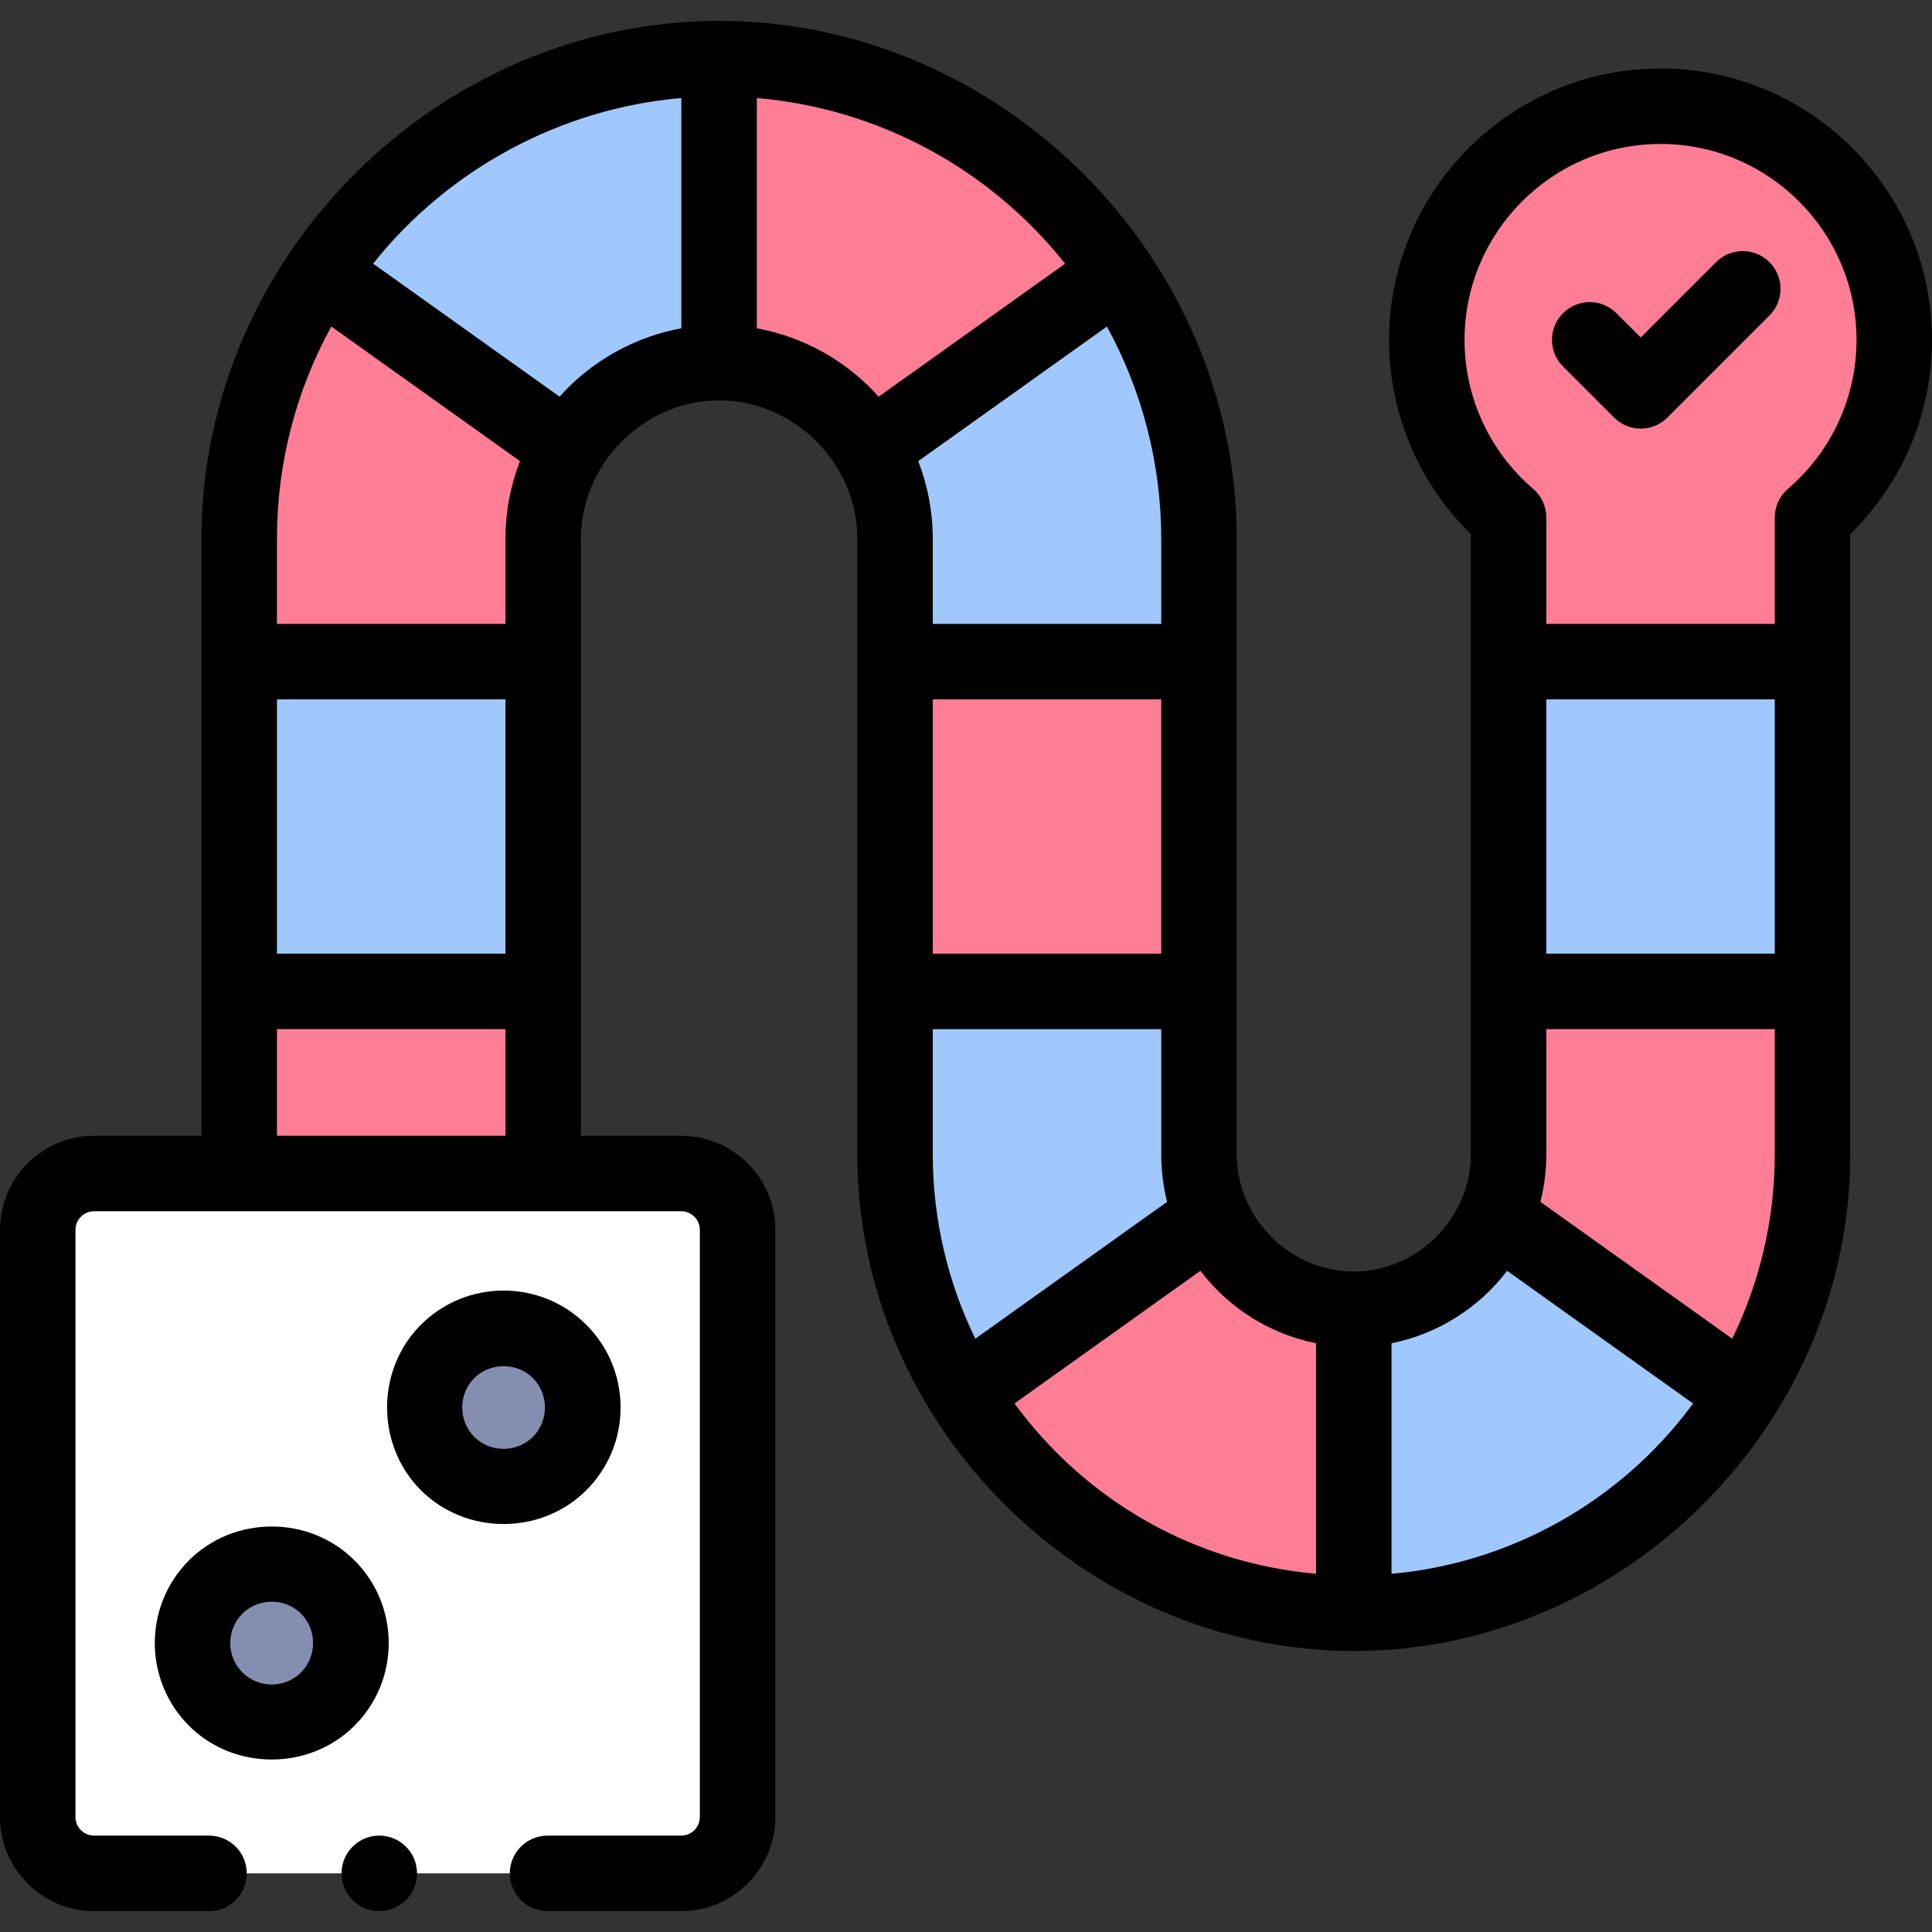 <svg id="Capa_1" enable-background="new 0 0 512 512" height="512" viewBox="0 0 512 512" width="512" xmlns="http://www.w3.org/2000/svg"><rect x="0" y="0" width="512" height="512" fill="#333333" stroke="none"/><g><g><g><path d="m145.108 496.458h35.42c8.251 0 14.941-6.689 14.941-14.941v-155.587c0-8.251-6.689-14.941-14.941-14.941h-155.587c-8.251 0-14.941 6.689-14.941 14.941v155.587c0 8.251 6.689 14.941 14.941 14.941h30.456z" fill="#fff"/></g><g><ellipse cx="72.01" cy="435.424" fill="#838eb1" rx="21.001" ry="21.001" transform="matrix(.999 -.054 .054 .999 -23.206 4.479)"/></g><g><ellipse cx="133.458" cy="373" fill="#838eb1" rx="21.001" ry="21.001" transform="matrix(.999 -.054 .054 .999 -19.776 7.679)"/></g><g><path d="m502 90.09c0 18.829-8.408 35.685-21.669 47.046v168.813c0 23.252-6.569 45.003-17.929 63.494-21.403 34.817-59.857 58.079-103.634 58.079h-.01c-43.777 0-82.22-23.262-103.634-58.079-11.371-18.491-17.929-40.242-17.929-63.494v-163.225c0-8.663-2.38-16.785-6.518-23.743-8.132-13.69-23.068-22.884-40.109-22.884-17.03 0-31.967 9.184-40.089 22.864-4.148 6.957-6.528 15.089-6.528 23.763v168.261h-80.555v-168.261c0-26.102 7.907-50.387 21.444-70.594 22.833-34.102 61.706-56.588 105.728-56.588 44.032 0 82.905 22.496 105.738 56.598 13.537 20.208 21.434 44.492 21.434 70.584v163.225c0 5.813 1.216 11.35 3.412 16.366v.01c6.334 14.497 20.81 24.642 37.606 24.642h.01c16.796 0 31.272-10.155 37.596-24.642 2.207-5.016 3.422-10.553 3.422-16.377v-168.812c-13.261-11.36-21.669-28.217-21.669-47.046 0-34.204 27.727-61.941 61.941-61.941 34.205 0 61.942 27.737 61.942 61.941z" fill="#ff7e96"/></g><g><path d="m190.568 15.542v80.555c-17.03 0-31.967 9.184-40.089 22.864l-65.639-46.831c22.834-34.102 61.706-56.588 105.728-56.588z" fill="#a0c8ff"/></g><g><path d="m462.402 369.443c-21.403 34.817-59.857 58.079-103.634 58.079v-80.555c16.796 0 31.272-10.155 37.596-24.642z" fill="#a0c8ff"/></g><g><path d="m317.74 142.724v32.62h-80.545v-32.62c0-8.663-2.38-16.785-6.518-23.743v-.02l65.629-46.821c13.537 20.208 21.434 44.492 21.434 70.584z" fill="#a0c8ff"/></g><g><path d="m63.398 175.344h80.552v87.386h-80.552z" fill="#a0c8ff"/></g><g><path d="m321.152 322.316v.01l-66.028 47.117c-11.371-18.491-17.929-40.242-17.929-63.494v-43.215h80.545v43.215c0 5.813 1.216 11.35 3.412 16.367z" fill="#a0c8ff"/></g><g><path d="m399.782 175.344h80.552v87.386h-80.552z" fill="#a0c8ff"/></g><g><path d="m103.012 435.424c0-8.28-3.225-16.065-9.08-21.92-11.945-11.948-31.896-11.947-43.843-.001-12.086 12.087-12.086 31.754 0 43.843 11.926 11.924 31.915 11.925 43.842 0 5.856-5.857 9.081-13.642 9.081-21.922zm-23.223 7.779c-4.289 4.29-11.268 4.289-15.558.001-4.289-4.29-4.29-11.27 0-15.559 4.24-4.24 11.315-4.243 15.558 0 4.241 4.242 4.241 11.317 0 15.558z"/><path d="m164.459 372.999c0-8.28-3.225-16.065-9.081-21.921-12.087-12.086-31.755-12.086-43.842 0-11.943 11.943-11.944 31.899 0 43.843 11.946 11.946 31.896 11.947 43.842 0 5.856-5.856 9.081-13.641 9.081-21.922zm-23.222 7.779c-4.243 4.243-11.312 4.245-15.559 0-4.241-4.242-4.241-11.316 0-15.558 4.235-4.234 11.323-4.234 15.559 0 4.241 4.242 4.241 11.317 0 15.558z"/><path d="m490.332 141.533c13.826-13.507 21.668-32.001 21.668-51.443 0-39.668-32.272-71.94-71.941-71.94s-71.941 32.272-71.941 71.94c0 19.442 7.843 37.937 21.669 51.443v164.416c0 16.911-14.16 31.019-31.028 31.019-16.884 0-31.019-14.148-31.019-31.019v-163.224c0-74.744-62.536-137.183-137.172-137.183-74.682 0-137.171 62.476-137.171 137.183v158.265h-28.457c-13.752-.001-24.94 11.188-24.94 24.94v155.588c0 13.752 11.188 24.94 24.94 24.94h30.456c5.523 0 10-4.478 10-10s-4.477-10-10-10h-30.456c-2.724 0-4.94-2.216-4.94-4.94v-155.588c0-2.725 2.216-4.94 4.94-4.94h155.587c2.724 0 4.94 2.216 4.94 4.94v155.588c0 2.725-2.216 4.94-4.94 4.94h-35.42c-5.523 0-10 4.478-10 10s4.477 10 10 10h35.42c13.752 0 24.94-11.188 24.94-24.94v-155.588c0-13.752-11.188-24.94-24.94-24.94h-26.576v-158.265c0-19.906 16.721-36.627 36.616-36.627 19.891 0 36.627 16.708 36.627 36.627v163.225c0 71.6 59.944 131.573 131.573 131.573 71.64 0 131.563-59.974 131.563-131.573v-164.417zm-42.223 231.174c-18.841 25.271-47.929 41.592-79.341 44.364v-61.093c12.129-2.428 23.156-9.347 30.635-19.199l49.271 35.154c-.188.258-.374.519-.565.774zm-38.322-187.363h60.545v67.387h-60.545zm49.269 169.427-50.838-36.273c1.037-4.071 1.569-8.267 1.569-12.549v-33.219h60.545v33.219c0 16.99-3.881 33.669-11.276 48.822zm-70.938-264.681c0-28.64 23.301-51.94 51.941-51.94s51.941 23.301 51.941 51.94c0 15.177-6.625 29.557-18.174 39.451-2.218 1.9-3.494 4.675-3.494 7.595v28.208h-60.545v-28.208c0-2.92-1.276-5.694-3.494-7.595-11.551-9.895-18.175-24.274-18.175-39.451zm-78.819 228.409-50.831 36.273c-7.402-15.148-11.273-31.964-11.273-48.823v-33.215h60.545v33.215c0 4.211.52 8.468 1.559 12.55zm-65.958-196.289 50.004-35.673c9.424 17.158 14.394 36.61 14.394 56.188v22.62h-60.545v-22.62c.001-6.997-1.319-13.994-3.853-20.515zm3.854 63.135h60.545v67.39h-60.545zm-68.517-97.959c-11.676 2.54-22.426 8.817-30.39 17.727l-49.405-35.248c19.923-25.056 49.765-41.164 81.685-43.886v61.022c-.63.128-1.26.257-1.89.385zm-105.282 185.344h60.555v28.255h-60.555zm.002-20v-67.387h60.552v67.387zm14.402-166.204 50.006 35.677c-2.535 6.507-3.855 13.466-3.855 20.521v22.619h-60.555v-22.619c0-19.788 4.965-39.015 14.404-56.198zm112.768.483v-61.03c32.081 2.742 61.576 18.587 81.695 43.896l-49.408 35.248c-8.432-9.442-19.85-15.85-32.287-18.114zm68.285 284.922 49.269-35.159c7.517 9.904 18.42 16.755 30.646 19.199v61.101c-31.981-2.821-60.849-19.121-79.915-45.141z"/><path d="m427.739 110.653c1.953 1.952 4.512 2.929 7.071 2.929s5.119-.977 7.071-2.929l27.039-27.039c3.905-3.905 3.905-10.237 0-14.143-3.905-3.904-10.237-3.904-14.143 0l-19.967 19.968-6.448-6.448c-3.905-3.904-10.237-3.904-14.143 0-3.905 3.905-3.905 10.237 0 14.143z"/></g></g><circle cx="100.515" cy="496.457" r="10"/></g></svg>